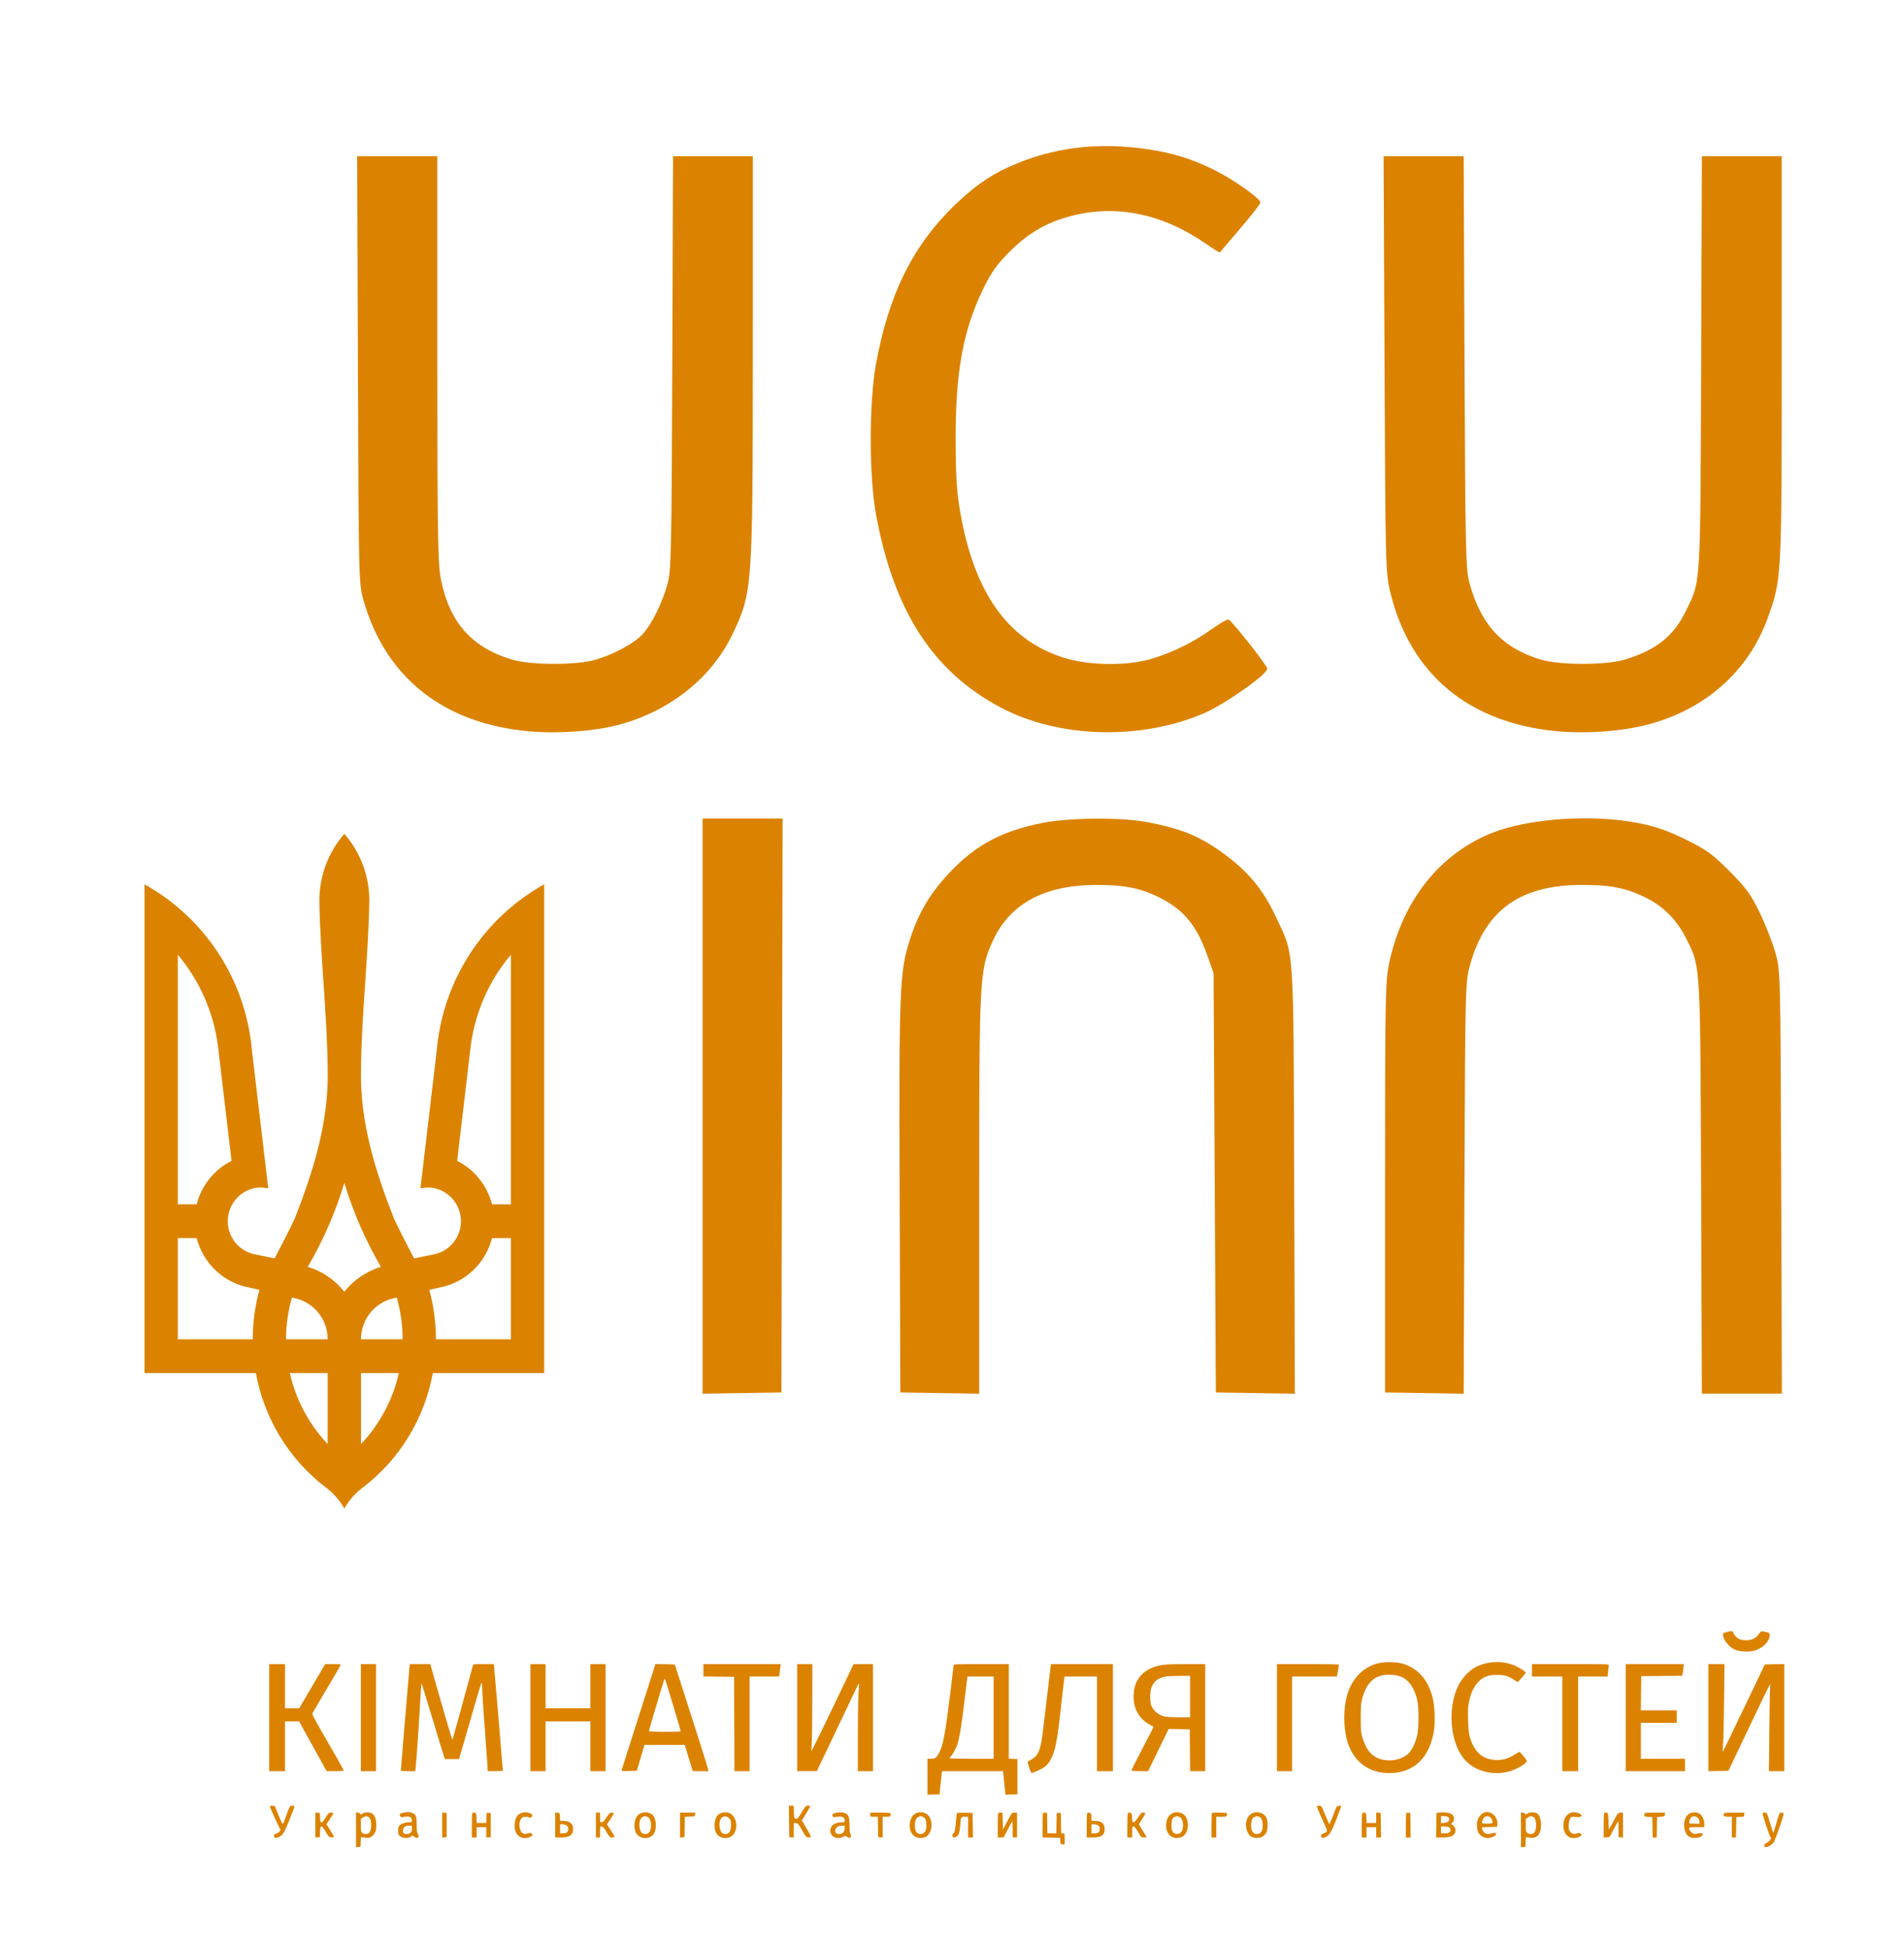 <svg width="596" height="610" viewBox="0 0 596 610" fill="none" xmlns="http://www.w3.org/2000/svg">
<path fill-rule="evenodd" clip-rule="evenodd" d="M542.21 510.633C542.398 510.706 542.552 510.893 542.552 511.049C542.552 511.461 543.587 512.632 544.25 512.969C545.158 513.43 546.689 513.563 547.957 513.291C549.112 513.043 549.966 512.386 550.967 510.977C551.273 510.545 551.357 510.535 552.569 510.787C553.957 511.077 554.1 511.242 553.898 512.321C553.549 514.181 551.603 515.967 549.154 516.673C547.396 517.179 544.587 517.031 543.033 516.35C541.14 515.52 539.315 513.146 539.315 511.513C539.315 511.196 539.692 511.037 541.365 510.652C541.602 510.597 541.813 510.541 541.833 510.527C541.853 510.513 542.023 510.561 542.21 510.633ZM438.227 520.558C442.161 521.383 445.317 523.919 447.098 527.687C448.43 530.506 448.917 532.686 449.061 536.481C449.199 540.142 448.94 542.373 448.055 545.138C446.079 551.306 441.815 554.692 435.649 554.988C428.491 555.331 423.179 551.242 421.482 544.083C420.549 540.146 420.564 534.985 421.521 531.175C422.914 525.625 426.721 521.643 431.662 520.569C433.496 520.17 436.357 520.165 438.227 520.558ZM471.636 520.554C472.447 520.726 473.661 521.118 474.333 521.424C475.81 522.096 477.608 523.287 477.595 523.585C477.591 523.704 477.025 524.42 476.34 525.175L475.093 526.549L473.918 525.796C472.071 524.611 470.877 524.273 468.543 524.272C465.86 524.271 464.428 524.799 462.861 526.369C461.418 527.816 460.417 529.874 459.872 532.518C459.502 534.309 459.455 535.165 459.548 538.398C459.665 542.488 459.912 543.79 461.001 546.09C462.431 549.108 464.716 550.681 467.964 550.884C470.219 551.025 472.12 550.511 474.115 549.218C474.856 548.738 475.538 548.346 475.632 548.346C475.725 548.346 476.313 548.985 476.938 549.767C478.056 551.166 478.068 551.196 477.678 551.638C476.912 552.507 474.709 553.762 472.983 554.314C467.431 556.088 461.189 554.383 458.005 550.223C453.827 544.764 453.134 534.441 456.487 527.605C457.624 525.284 459.996 522.789 462.042 521.758C464.896 520.321 468.441 519.876 471.636 520.554ZM89.22 527.802V534.722H91.437H93.654L96.104 530.559C97.451 528.27 99.279 525.156 100.166 523.639L101.779 520.882H104.238C105.591 520.882 106.698 520.949 106.698 521.032C106.698 521.114 105.887 522.549 104.895 524.221C101.621 529.746 98.133 535.688 97.876 536.179C97.608 536.691 97.437 536.373 105.548 550.426C106.655 552.344 107.561 554.023 107.561 554.157C107.561 554.325 106.733 554.401 104.908 554.401H102.254L99.578 549.589C98.106 546.943 96.168 543.441 95.272 541.807L93.644 538.836L91.432 538.833L89.22 538.831V546.616V554.401H86.739H84.258V537.641V520.882H86.739H89.22V527.802ZM117.702 537.641V554.401H115.328H112.955V537.641V520.882H115.328H117.702V537.641ZM136.256 526.451C138.359 533.894 141.419 544.291 141.542 544.415C141.597 544.47 141.688 544.379 141.745 544.214C141.932 543.663 145.479 530.789 146.713 526.18C147.382 523.683 147.979 521.469 148.042 521.261C148.142 520.922 148.494 520.882 151.361 520.882H154.567L154.695 522.017C154.813 523.064 157.403 553.884 157.403 554.242C157.403 554.329 156.335 554.401 155.03 554.401H152.656L152.654 553.806C152.653 553.479 152.461 550.73 152.228 547.697C151.479 537.977 150.93 529.729 150.93 528.204C150.93 527.388 150.851 526.721 150.754 526.721C150.658 526.721 149.587 530.2 148.375 534.452C147.163 538.704 145.61 544.08 144.924 546.399L143.678 550.616H141.456H139.234L138.058 546.832C137.411 544.751 135.818 539.509 134.518 535.185C133.217 530.86 132.076 527.183 131.98 527.013C131.885 526.842 131.695 529.115 131.558 532.064C131.318 537.211 130.335 551.574 130.092 553.482L129.974 554.401H127.722C126.483 554.401 125.468 554.328 125.466 554.238C125.459 553.887 128.075 522.662 128.184 521.801L128.301 520.882H131.492H134.683L136.256 526.451ZM170.781 527.802V534.722H177.794H184.806V527.802V520.882H187.18H189.553V537.641V554.401H187.18H184.806V546.616V538.831H177.794H170.781V546.616V554.401H168.408H166.034V537.641V520.882H168.408H170.781V527.802ZM213.314 527.478C218.064 542.231 221.486 553.038 221.617 553.698L221.757 554.401H219.298H216.839L216.237 552.4C215.906 551.3 215.345 549.451 214.991 548.292L214.348 546.183L208.046 546.184L201.744 546.185L200.531 550.239L199.317 554.293L196.89 554.354C194.985 554.402 194.486 554.356 194.569 554.138C194.626 553.985 195.326 551.768 196.123 549.211C196.921 546.654 198.626 541.301 199.912 537.317C201.197 533.333 202.906 528.002 203.709 525.472L205.168 520.871L208.197 520.931L211.226 520.99L213.314 527.478ZM244.279 521.693C244.214 522.139 244.099 523.015 244.024 523.639L243.886 524.775H239.268H234.649V539.588V554.401H232.277H229.905L229.849 539.642L229.794 524.883L224.993 524.825L220.192 524.766V522.824V520.882H232.294H244.396L244.279 521.693ZM254.27 532.614C254.263 539.066 254.177 545.172 254.079 546.183C253.981 547.194 253.938 548.061 253.983 548.11C254.075 548.209 259.502 537.059 265.681 524.072L267.199 520.882H270.235H273.272V537.641V554.401H270.898H268.525V543.511C268.525 537.522 268.625 531.379 268.748 529.86C268.872 528.341 268.927 527.052 268.872 526.997C268.817 526.942 268.532 527.416 268.239 528.052C267.719 529.18 265.443 533.959 260.325 544.669C258.932 547.583 257.319 550.963 256.74 552.179L255.686 554.39L252.612 554.395L249.537 554.401V537.641V520.882H251.91H254.284L254.27 532.614ZM315.778 535.685V550.488L317.127 550.552L318.475 550.616V556.131V561.645L316.613 561.707L314.751 561.769L314.627 560.842C314.56 560.332 314.39 558.674 314.249 557.158L313.994 554.401H304.434H294.875L294.757 555.32C294.693 555.825 294.517 557.455 294.367 558.942L294.093 561.645L292.205 561.707L290.317 561.77V556.139V550.508H291.467C292.797 550.508 293.192 550.196 294.062 548.454C295.271 546.032 295.916 542.483 297.542 529.316C298.077 524.975 298.516 521.301 298.516 521.152C298.517 520.941 300.387 520.882 307.147 520.882H315.778V535.685ZM348.359 537.641V554.401H345.878H343.397V539.588V524.775H338.33H333.264L333.161 525.261C333.105 525.529 332.658 529.397 332.168 533.857C330.937 545.067 330.376 547.961 328.885 550.786C328.061 552.347 327.121 553.184 325.175 554.09C322.655 555.263 322.798 555.289 322.27 553.55C322.018 552.717 321.757 551.893 321.69 551.717C321.605 551.497 321.894 551.233 322.63 550.859C324.115 550.105 324.963 549.051 325.477 547.318C326.047 545.399 326.134 544.786 327.53 532.884C328.185 527.294 328.782 522.307 328.855 521.801L328.989 520.882H338.674H348.359V537.641ZM377.272 537.641V554.401H374.902H372.532L372.475 547.859L372.418 541.318L369.116 541.258L365.814 541.198L362.599 547.799L359.384 554.401H356.785C354.901 554.401 354.185 554.329 354.185 554.14C354.185 553.997 355.437 551.491 356.966 548.572C360.27 542.266 361.141 540.535 361.05 540.464C361.012 540.435 360.48 540.141 359.866 539.812C356.644 538.083 354.832 534.927 354.832 531.046C354.832 525.859 357.722 522.424 363.028 521.301C364.54 520.982 365.966 520.91 371.069 520.897L377.272 520.882V537.641ZM419.132 521.059C419.132 521.263 418.739 523.569 418.582 524.288L418.476 524.775H411.468H404.459V539.588V554.401H402.086H399.712V537.641V520.882H409.422C414.762 520.882 419.132 520.961 419.132 521.059ZM503.631 521.261C503.569 521.469 503.453 522.345 503.372 523.207L503.226 524.775H498.615H494.004V539.588V554.401H491.522H489.041V539.588V524.775H484.294H479.547V522.828V520.882H491.645C503.065 520.882 503.736 520.903 503.631 521.261ZM526.923 522.234C526.841 522.977 526.721 523.803 526.657 524.069L526.54 524.552L520.143 524.609L513.747 524.666L513.689 530.019L513.631 535.371H519.245H524.859V537.317V539.263H519.249H513.639V544.886V550.508H520.543H527.448V552.454V554.401H518.17H508.892V537.641V520.882H517.982H527.072L526.923 522.234ZM539.672 532.722C539.597 539.233 539.449 545.388 539.342 546.399C539.235 547.41 539.181 548.274 539.222 548.318C539.262 548.362 540.088 546.756 541.057 544.75C544.042 538.566 548.116 530.07 550.324 525.423L552.43 520.99L555.474 520.93L558.519 520.87V537.636V554.401H556.125H553.731L553.849 541.696C553.914 534.709 554.03 528.554 554.107 528.018C554.198 527.391 554.173 527.122 554.039 527.261C553.838 527.471 550.715 533.906 546.694 542.399C545.624 544.659 543.912 548.259 542.891 550.4L541.033 554.293L537.909 554.352L534.784 554.412V537.647V520.882H537.296H539.808L539.672 532.722ZM432.719 524.405C429.555 525.126 427.588 527.373 426.431 531.586C426.017 533.093 425.954 533.875 425.944 537.641C425.934 541.503 425.985 542.147 426.419 543.653C427.736 548.231 429.867 550.412 433.533 550.933C436.502 551.354 439.726 550.33 441.234 548.485C442.265 547.224 443.199 545.116 443.644 543.048C444.161 540.643 444.162 534.646 443.645 532.235C442.837 528.46 440.927 525.725 438.451 524.796C436.898 524.214 434.33 524.039 432.719 524.405ZM364.786 524.791C361.397 525.459 359.877 527.64 360.049 531.586C360.126 533.354 360.214 533.722 360.781 534.645C361.562 535.917 363.073 536.981 364.549 537.298C365.15 537.428 367.191 537.533 369.084 537.533H372.525V531.046V524.558L369.127 524.582C367.258 524.595 365.305 524.689 364.786 524.791ZM302.732 525.477C302.666 525.864 302.319 528.759 301.96 531.911C301.141 539.102 300.402 543.717 299.732 545.833C299.232 547.411 298.191 549.323 297.534 549.869C297.362 550.012 297.222 550.214 297.222 550.318C297.222 550.423 300.31 550.508 304.127 550.508H311.031V537.641V524.775H306.941H302.852L302.732 525.477ZM206.943 528.829C205.367 534.008 203.146 541.635 203.146 541.868C203.146 542.113 213.069 542.158 213.077 541.912C213.088 541.575 208.211 525.428 208.098 525.426C208.033 525.424 207.513 526.956 206.943 528.829ZM87.16 568.132C87.787 569.679 88.385 570.93 88.49 570.912C88.595 570.895 88.903 570.262 89.174 569.507C90.743 565.13 90.698 565.213 91.519 565.213C92.418 565.213 92.479 564.9 90.687 569.43C88.984 573.736 88.555 574.448 87.349 574.983C86.224 575.482 85.768 575.384 85.768 574.644C85.768 574.231 85.911 574.082 86.413 573.972C86.767 573.894 87.254 573.579 87.495 573.272C87.872 572.791 87.891 572.668 87.632 572.37C87.306 571.995 84.473 565.743 84.473 565.398C84.473 565.282 84.821 565.217 85.247 565.254L86.02 565.321L87.16 568.132ZM248.504 567.213C248.566 569.202 248.569 569.214 249.142 569.281C249.662 569.341 249.838 569.146 250.948 567.28C252.116 565.32 252.217 565.213 252.908 565.213C253.309 565.213 253.637 565.291 253.637 565.385C253.637 565.48 253.049 566.515 252.33 567.684L251.023 569.811L252.438 572.26C253.216 573.607 253.852 574.816 253.852 574.948C253.852 575.091 253.536 575.16 253.065 575.119C252.312 575.055 252.225 574.959 251.058 572.89C249.947 570.922 249.776 570.721 249.148 570.66L248.458 570.592V572.89V575.188L247.757 575.12L247.056 575.052L246.998 570.133L246.939 565.213H247.691H248.442L248.504 567.213ZM414.793 568.035C415.432 569.582 416.025 570.89 416.109 570.943C416.194 570.995 416.74 569.752 417.323 568.18C418.364 565.37 418.394 565.32 419.081 565.254C419.548 565.208 419.779 565.279 419.778 565.47C419.777 565.626 419.112 567.45 418.301 569.522C416.68 573.659 415.95 574.789 414.67 575.144C413.744 575.4 413.522 575.304 413.522 574.651C413.522 574.296 413.718 574.095 414.256 573.9C415.375 573.495 415.58 573.14 415.182 572.297C413.789 569.339 412.227 565.75 412.227 565.507C412.227 565.319 412.479 565.215 412.928 565.218C413.623 565.223 413.641 565.249 414.793 568.035ZM116.537 567.705C117.341 568.214 117.79 569.492 117.789 571.268C117.788 573.03 117.504 573.805 116.519 574.727C116.076 575.142 115.711 575.266 114.935 575.267C114.38 575.268 113.712 575.191 113.45 575.095C112.99 574.927 112.972 574.975 112.911 576.501L112.847 578.08L112.146 578.148L111.445 578.215V572.795V567.376H111.973C112.264 567.376 112.594 567.541 112.708 567.744C112.877 568.047 112.971 568.064 113.244 567.837C114.063 567.156 115.573 567.095 116.537 567.705ZM128.75 567.384C130.16 567.777 130.432 568.377 130.432 571.102C130.432 572.952 130.513 573.61 130.802 574.1C131.15 574.691 131.151 574.749 130.806 575.095C130.46 575.441 130.399 575.434 129.772 574.969C129.14 574.501 129.083 574.494 128.698 574.843C127.752 575.701 125.399 575.376 124.829 574.307C124.538 573.762 124.544 572.221 124.84 571.668C125.173 571.043 126.701 570.413 127.897 570.408C128.881 570.403 128.922 570.378 128.922 569.781C128.922 568.704 128.084 568.373 126.29 568.741C125.604 568.882 125.458 568.84 125.245 568.441C124.926 567.844 125.152 567.63 126.348 567.395C127.678 567.133 127.846 567.133 128.75 567.384ZM166.196 567.729C166.757 568.082 166.777 568.204 166.369 568.744C166.13 569.06 165.982 569.093 165.635 568.906C164.909 568.517 163.723 568.625 163.262 569.12C162.165 570.3 162.477 573.313 163.757 573.897C164.178 574.089 164.513 574.086 165.186 573.884C165.864 573.68 166.136 573.679 166.374 573.876C166.894 574.309 166.72 574.666 165.814 575.029C163.188 576.082 161.065 574.454 161.076 571.396C161.081 570.024 161.572 568.593 162.222 568.054C163.25 567.201 165.113 567.049 166.196 567.729ZM203.852 567.769C204.778 568.317 205.305 569.634 205.301 571.39C205.296 573.19 204.735 574.361 203.582 574.976C201.989 575.825 199.983 575.268 199.104 573.732C198.209 572.167 198.522 569.195 199.695 568.132C200.755 567.17 202.573 567.012 203.852 567.769ZM228.823 567.785C230.624 569.078 231.039 572.176 229.668 574.105C228.339 575.976 225.113 575.685 224.107 573.603C223.286 571.903 223.645 569.008 224.795 568.054C225.886 567.149 227.763 567.024 228.823 567.785ZM264.758 567.635C265.634 568.035 265.935 569.041 265.935 571.558C265.935 572.844 266.029 573.896 266.151 573.971C266.429 574.143 266.432 575.095 266.156 575.266C265.937 575.401 265.056 575.019 264.845 574.697C264.779 574.597 264.342 574.715 263.874 574.96C262.002 575.938 259.894 574.906 259.894 573.011C259.894 571.413 261.288 570.407 263.508 570.404C264.322 570.403 264.425 570.347 264.425 569.904C264.425 568.747 263.516 568.378 261.583 568.75C260.893 568.883 260.771 568.843 260.644 568.442C260.452 567.836 260.697 567.623 261.851 567.388C262.888 567.177 263.953 567.268 264.758 567.635ZM289.994 567.775C292.078 568.957 292.121 573.298 290.064 574.8C289.746 575.031 289.018 575.261 288.445 575.311C285.838 575.536 284.222 573.133 284.91 570.054C285.46 567.589 287.809 566.537 289.994 567.775ZM370.26 567.775C372.344 568.957 372.388 573.298 370.33 574.8C370.012 575.031 369.284 575.261 368.712 575.311C366.105 575.536 364.488 573.133 365.176 570.054C365.726 567.589 368.075 566.537 370.26 567.775ZM395.282 567.778C396.358 568.4 396.8 569.416 396.8 571.268C396.8 573.072 396.413 574.003 395.327 574.813C394.479 575.447 392.444 575.452 391.583 574.823C390.267 573.862 389.678 571.675 390.218 569.754C390.84 567.543 393.248 566.603 395.282 567.778ZM454.131 567.723C455.296 568.327 455.517 569.664 454.594 570.522C454.28 570.813 454.139 571.052 454.28 571.052C454.818 571.052 455.597 572.105 455.597 572.832C455.597 574.48 454.4 575.161 451.499 575.161H449.545L449.604 571.322L449.663 567.484L450.634 567.346C451.875 567.17 453.377 567.332 454.131 567.723ZM466.37 567.371C467.84 567.794 468.911 569.525 468.723 571.177L468.651 571.809L466.211 571.87C463.805 571.93 463.773 571.938 463.914 572.41C464.353 573.887 465.184 574.303 466.843 573.877C467.413 573.731 467.98 573.673 468.103 573.75C468.595 574.055 468.276 574.559 467.324 574.981C465.625 575.734 463.976 575.307 462.875 573.829C462.357 573.134 462.155 571.035 462.486 569.807C462.763 568.781 463.937 567.46 464.704 567.313C465.547 567.151 465.613 567.153 466.37 567.371ZM481.111 567.625C481.85 568.013 482.381 569.474 482.388 571.137C482.398 573.814 481.413 575.265 479.585 575.267C479.03 575.268 478.362 575.191 478.1 575.095C477.64 574.927 477.622 574.975 477.561 576.501L477.497 578.08L476.796 578.148L476.095 578.215V572.795V567.376H476.623C476.914 567.376 477.245 567.541 477.358 567.744C477.527 568.047 477.621 568.064 477.894 567.837C478.663 567.197 480.114 567.101 481.111 567.625ZM494.482 567.724C495.14 568.065 495.21 568.243 494.835 568.619C494.672 568.782 494.124 568.824 493.24 568.741C491.948 568.62 491.878 568.639 491.504 569.211C491.043 569.917 490.85 571.996 491.17 572.825C491.294 573.145 491.652 573.577 491.966 573.783C492.463 574.109 492.663 574.123 493.523 573.893C494.375 573.665 494.556 573.676 494.85 573.976C495.16 574.293 495.146 574.36 494.69 574.735C494.061 575.252 492.945 575.469 491.915 575.276C490.076 574.93 488.982 572.663 489.484 570.24C490.016 567.67 492.228 566.556 494.482 567.724ZM532.011 567.72C532.778 568.113 533.489 569.644 533.489 570.904V571.917H531.116C528.857 571.917 528.742 571.938 528.742 572.366C528.742 572.613 529.039 573.112 529.4 573.474C529.996 574.072 530.143 574.119 530.964 573.98C532.676 573.69 532.95 573.719 532.95 574.187C532.95 575.312 529.86 575.747 528.572 574.804C527.324 573.89 526.788 571.433 527.419 569.519C528.069 567.544 530.107 566.746 532.011 567.72ZM100.18 568.943C100.266 570.896 100.708 570.925 101.851 569.051C102.305 568.308 102.78 567.628 102.907 567.541C103.257 567.299 104.324 567.345 104.324 567.602C104.324 567.726 103.843 568.542 103.256 569.414L102.188 571.001L103.364 572.878C104.011 573.91 104.54 574.852 104.54 574.971C104.54 575.09 104.18 575.156 103.739 575.119C102.99 575.057 102.875 574.944 101.959 573.381C100.639 571.129 100.264 571.128 100.18 573.376L100.117 575.052L99.415 575.12L98.714 575.188V571.268V567.348L99.415 567.416L100.117 567.484L100.18 568.943ZM139.818 571.268V575.052L139.117 575.12L138.416 575.188V571.268V567.348L139.117 567.416L139.818 567.484V571.268ZM149.16 569.051L149.223 570.619H150.715H152.206L152.269 569.051L152.333 567.484H152.98H153.627V571.268V575.052L152.926 575.12L152.225 575.188V573.552V571.917H150.715H149.204V573.539V575.161H148.449H147.694V571.412C147.694 569.351 147.763 567.595 147.848 567.51C147.932 567.425 148.248 567.384 148.549 567.42C149.072 567.481 149.099 567.554 149.16 569.051ZM175.269 568.727L175.334 569.971H176.413C178.29 569.971 179.412 570.882 179.412 572.408C179.412 574.367 178.298 575.161 175.549 575.161H173.802V571.254V567.348L174.503 567.416C175.196 567.483 175.205 567.498 175.269 568.727ZM187.827 568.889C187.827 570.338 187.849 570.403 188.339 570.403C188.734 570.403 189.067 570.069 189.795 568.943C190.605 567.692 190.84 567.474 191.441 567.416C191.851 567.376 192.142 567.448 192.142 567.588C192.142 567.72 191.656 568.549 191.063 569.431L189.983 571.034L191.17 572.86C191.824 573.865 192.358 574.793 192.358 574.923C192.358 575.054 192.024 575.161 191.615 575.161C190.916 575.161 190.81 575.058 189.837 573.431C189.032 572.084 188.694 571.701 188.315 571.701C187.849 571.701 187.827 571.778 187.827 573.431V575.161H187.18H186.532V571.268V567.376H187.18H187.827V568.889ZM217.563 567.97C217.497 568.551 217.458 568.566 215.936 568.628L214.378 568.692L214.318 571.872L214.259 575.052L213.557 575.12L212.856 575.188V571.282V567.376H215.244H217.632L217.563 567.97ZM278.775 567.594C278.849 567.714 278.848 568.006 278.773 568.243C278.659 568.603 278.446 568.673 277.465 568.673H276.292V571.93V575.188L275.591 575.12L274.89 575.052L274.83 571.863L274.771 568.673H273.589C272.421 568.673 272.408 568.666 272.408 568.024V567.376H275.524C277.387 567.376 278.695 567.463 278.775 567.594ZM304.509 571.322L304.568 575.161H303.808H303.048V571.917V568.673H301.986C300.764 568.673 300.805 568.589 300.558 571.592C300.479 572.544 300.284 573.638 300.124 574.025C299.813 574.776 298.975 575.3 298.422 575.088C297.983 574.919 297.988 574.155 298.43 573.907C298.837 573.679 299.063 572.569 299.274 569.754C299.359 568.624 299.474 567.624 299.529 567.531C299.584 567.438 300.714 567.389 302.04 567.423L304.45 567.484L304.509 571.322ZM313.883 570.025L313.944 572.674L315.205 570.295C315.899 568.987 316.566 567.795 316.688 567.646C316.81 567.497 317.238 567.376 317.638 567.376H318.367V571.282V575.188L317.666 575.12L316.965 575.052L316.97 572.529C316.973 571.141 316.924 570.038 316.862 570.079C316.8 570.119 316.166 571.277 315.454 572.653L314.16 575.153L313.243 575.157L312.326 575.161V571.412C312.326 569.351 312.391 567.599 312.47 567.52C312.549 567.44 312.886 567.376 313.218 567.376H313.823L313.883 570.025ZM327.813 570.673L327.873 573.863H329.264H330.655L330.714 570.673L330.774 567.484H331.421H332.069L332.128 570.673L332.188 573.863H332.722C333.245 573.863 333.255 573.897 333.255 575.593V577.323H332.62C332.015 577.323 331.981 577.274 331.919 576.296L331.853 575.269L329.102 575.208L326.351 575.148V571.406C326.351 569.348 326.42 567.595 326.505 567.51C326.589 567.425 326.905 567.384 327.206 567.42L327.753 567.484L327.813 570.673ZM341.627 568.727L341.692 569.971H342.781C344.84 569.971 345.77 570.799 345.77 572.636C345.77 574.463 344.73 575.161 342.005 575.161H340.16V571.412C340.16 569.351 340.229 567.595 340.314 567.51C340.398 567.425 340.714 567.384 341.015 567.42C341.522 567.479 341.568 567.577 341.627 568.727ZM354.357 568.943C354.413 570.227 354.471 570.403 354.844 570.403C355.131 570.403 355.576 569.919 356.235 568.889C357.081 567.566 357.285 567.376 357.852 567.376C358.23 567.376 358.5 567.489 358.5 567.648C358.5 567.798 358.064 568.574 357.529 569.371C356.995 570.169 356.559 570.919 356.559 571.038C356.559 571.156 357.093 572.083 357.745 573.097C358.398 574.111 358.932 574.99 358.932 575.05C358.932 575.111 358.553 575.161 358.089 575.161C357.264 575.161 357.226 575.125 356.235 573.431C355.532 572.228 355.098 571.701 354.812 571.701C354.442 571.701 354.401 571.874 354.401 573.431V575.161H353.646H352.89V571.412C352.89 569.351 352.96 567.595 353.044 567.51C353.129 567.425 353.444 567.384 353.746 567.42C354.264 567.48 354.296 567.561 354.357 568.943ZM384.046 567.554C384.107 567.653 384.101 567.945 384.033 568.203C383.922 568.632 383.772 568.673 382.318 568.673H380.725V571.917V575.161H379.97H379.214V571.412C379.214 569.351 379.279 567.599 379.358 567.52C379.567 567.31 383.915 567.342 384.046 567.554ZM427.718 569.051L427.781 570.619H429.282H430.783V568.984V567.348L431.484 567.416L432.186 567.484L432.245 571.322L432.303 575.161H431.543H430.783V573.539V571.917H429.273H427.762V573.539V575.161H427.007H426.252V571.412C426.252 569.351 426.321 567.595 426.406 567.51C426.49 567.425 426.806 567.384 427.107 567.42C427.63 567.481 427.657 567.554 427.718 569.051ZM441.523 571.322L441.582 575.161H440.821H440.061V571.412C440.061 569.351 440.131 567.595 440.215 567.51C440.299 567.425 440.615 567.384 440.916 567.42L441.464 567.484L441.523 571.322ZM503.497 570.079L503.605 572.674L504.174 571.701C504.486 571.165 505.117 569.998 505.576 569.106C506.37 567.563 506.45 567.48 507.219 567.417L508.029 567.349V571.269V575.188L507.327 575.12L506.626 575.052L506.643 572.505C506.653 571.104 506.586 570.033 506.494 570.126C506.403 570.219 505.764 571.365 505.075 572.674L503.821 575.052L502.904 575.119L501.987 575.185V571.425C501.987 569.356 502.056 567.595 502.141 567.51C502.225 567.425 502.541 567.384 502.842 567.42C503.387 567.483 503.39 567.494 503.497 570.079ZM521.151 567.97C521.087 568.523 520.999 568.573 519.896 568.673L518.709 568.781L518.649 571.971L518.59 575.161H517.954H517.318L517.259 571.971L517.199 568.781L515.958 568.716C514.829 568.657 514.717 568.607 514.717 568.158C514.717 567.886 514.782 567.599 514.861 567.52C514.94 567.44 516.403 567.376 518.112 567.376H521.219L521.151 567.97ZM546.004 568.014C546.004 568.638 545.979 568.653 544.763 568.716L543.523 568.781L543.463 571.971L543.403 575.161H542.762H542.12V571.917V568.673H540.927C539.696 568.673 539.338 568.409 539.609 567.7C539.712 567.432 540.281 567.376 542.869 567.376H546.004V568.014ZM553.072 567.646C553.19 567.795 553.663 569.205 554.123 570.781C554.582 572.356 555.007 573.645 555.066 573.646C555.126 573.646 555.351 573.038 555.566 572.295C557.011 567.311 556.983 567.376 557.669 567.376C558.176 567.376 558.303 567.47 558.303 567.845C558.303 568.511 555.783 575.754 555.251 576.617C554.788 577.368 553.457 578.188 552.702 578.188C551.925 578.188 552.136 577.247 553.006 576.831C553.842 576.431 554.623 575.425 554.273 575.196C553.983 575.006 551.593 567.801 551.741 567.561C551.914 567.281 552.826 567.339 553.072 567.646ZM113.656 568.887L112.955 569.316V571.361C112.955 573.229 112.996 573.435 113.435 573.743C113.936 574.095 114.619 574.172 115.211 573.945C115.802 573.718 116.191 572.654 116.191 571.268C116.191 569.757 115.784 568.788 115.067 568.595C114.396 568.415 114.445 568.405 113.656 568.887ZM201.27 568.671C200.471 569.001 200.069 570.078 200.166 571.619C200.272 573.287 200.862 574.079 201.997 574.079C203.339 574.079 203.958 572.84 203.742 570.589C203.591 569.008 202.5 568.162 201.27 568.671ZM226.234 568.731C224.646 569.55 224.983 573.795 226.655 574.043C228.139 574.263 228.823 573.361 228.823 571.183C228.823 570.032 228.735 569.68 228.338 569.234C227.734 568.557 226.939 568.367 226.234 568.731ZM287.579 568.675C286.755 569.008 286.38 569.852 286.38 571.376C286.38 572.958 286.769 573.776 287.623 573.991C289.075 574.357 289.976 573.408 289.985 571.504C289.993 569.813 289.766 569.167 289.03 568.785C288.316 568.415 288.238 568.409 287.579 568.675ZM367.756 568.698C367.446 568.811 367.082 569.149 366.947 569.448C366.618 570.171 366.637 572.537 366.977 573.211C367.504 574.255 369.181 574.343 369.824 573.359C370.697 572.024 370.386 569.35 369.292 568.783C368.582 568.415 368.532 568.412 367.756 568.698ZM392.786 568.697C391.989 568.991 391.621 569.833 391.621 571.364C391.621 573.398 392.496 574.367 393.992 573.991C394.795 573.789 395.219 572.966 395.251 571.545C395.285 570.038 394.908 569.031 394.185 568.701C393.571 568.42 393.539 568.42 392.786 568.697ZM451.066 569.566V570.676L452.036 570.566C453.193 570.435 453.655 570.102 453.655 569.398C453.655 568.8 452.98 568.457 451.807 568.457H451.066V569.566ZM464.8 568.702C464.345 568.967 463.719 570.32 463.91 570.629C464.081 570.906 466.971 570.894 467.143 570.615C467.402 570.194 466.792 568.869 466.242 568.66C465.571 568.404 465.298 568.412 464.8 568.702ZM478.306 568.887L477.605 569.316V571.361C477.605 573.229 477.647 573.435 478.085 573.743C478.586 574.095 479.269 574.172 479.861 573.945C480.431 573.726 480.842 572.667 480.842 571.419C480.842 569.878 480.486 568.907 479.83 568.658C479.13 568.391 479.115 568.393 478.306 568.887ZM529.764 568.602C529.326 568.722 528.742 569.743 528.742 570.392C528.742 570.8 528.873 570.836 530.361 570.836H531.979V570.211C531.979 569.102 530.875 568.3 529.764 568.602ZM175.312 572.457V573.863H176.25C177.332 573.863 177.901 573.391 177.901 572.494C177.901 571.637 177.201 571.052 176.175 571.052H175.312V572.457ZM341.67 572.457V573.863H342.626C343.784 573.863 344.26 573.453 344.26 572.454C344.26 571.549 343.631 571.052 342.485 571.052H341.67V572.457ZM126.548 571.917C126.069 572.397 125.976 573.419 126.376 573.82C126.74 574.185 127.873 574.142 128.442 573.743C128.815 573.481 128.922 573.193 128.922 572.445V571.484H127.951C127.268 571.484 126.852 571.613 126.548 571.917ZM261.934 572.015C260.98 572.971 261.374 574.079 262.669 574.079C263.744 574.079 264.425 573.383 264.425 572.281V571.484H263.444C262.691 571.484 262.341 571.607 261.934 572.015ZM451.066 572.782V573.863H452.237C453.475 573.863 454.086 573.512 454.086 572.8C454.086 572.111 453.375 571.701 452.181 571.701H451.066V572.782Z" fill="#db8300"/>
<path d="M107.789 261.001C102.931 266.586 99.969 273.897 99.969 281.921C100.256 299.537 102.391 317.116 102.577 334.727C102.962 351.141 98.102 366.555 92.192 381.593C90.222 385.75 88.093 389.815 85.96 393.888L79.689 392.607C74.045 391.463 70.375 385.907 71.502 380.193C72.487 375.188 76.835 371.718 81.683 371.69L83.965 371.941L78.874 328.866C77.21 309.689 67.444 292.865 53.054 281.919C50.58 280.035 47.96 278.317 45.233 276.8V429.782H80.096C82.704 444.116 90.491 456.604 101.437 465.18C104.043 466.996 106.222 469.399 107.789 472.193C109.359 469.399 111.537 466.996 114.143 465.18C125.089 456.607 132.877 444.115 135.484 429.782H170.341V276.806C167.62 278.321 164.998 280.04 162.525 281.925C148.139 292.871 138.368 309.694 136.702 328.873L131.612 371.948L133.894 371.697C138.743 371.724 143.088 375.194 144.078 380.2C145.206 385.913 141.536 391.469 135.892 392.613L129.618 393.894C127.487 389.819 125.359 385.756 123.386 381.6C117.477 366.562 112.615 351.148 112.999 334.733C113.185 317.12 115.32 299.542 115.607 281.927C115.61 273.899 112.65 266.587 107.79 261.001H107.789ZM55.659 298.835C62.404 306.858 66.933 316.853 68.284 327.836L72.479 363.361C67.137 366.052 63.089 370.995 61.564 376.973H55.661V298.834L55.659 298.835ZM159.916 298.835V376.975H154.016C152.491 370.999 148.441 366.053 143.1 363.362L147.296 327.837C148.642 316.854 153.174 306.857 159.916 298.834V298.835ZM107.789 370.254C110.592 379.53 114.446 388.342 119.233 396.534C114.679 397.935 110.712 400.664 107.789 404.329C104.869 400.664 100.902 397.935 96.346 396.534C101.135 388.345 104.989 379.533 107.789 370.254ZM55.659 387.539H61.561C63.426 394.83 69.04 400.587 76.184 402.597L81.195 403.751C79.852 408.68 79.117 413.869 79.117 419.223H55.659L55.659 387.539ZM154.017 387.539H159.917V419.22H136.459C136.459 413.869 135.725 408.68 134.381 403.749L139.392 402.595C146.535 400.589 152.156 394.83 154.017 387.539L154.017 387.539ZM91.373 406.186C97.698 407.096 102.574 412.567 102.574 419.222L89.541 419.222C89.541 414.695 90.204 410.333 91.373 406.186L91.373 406.186ZM124.202 406.186C125.373 410.333 126.034 414.696 126.034 419.222H112.999C113.001 412.567 117.877 407.097 124.201 406.186H124.202ZM90.722 429.786H102.574V452.022C96.824 445.93 92.645 438.283 90.722 429.786ZM113.001 429.786H124.852C122.934 438.282 118.755 445.929 113.001 452.022V429.786Z" fill="#db8300"/>
<path fill-rule="evenodd" clip-rule="evenodd" d="M362.253 47.206C369.2 48.443 375.853 50.815 382.25 54.337C387.893 57.444 394.548 62.329 394.548 63.364C394.548 63.793 391.742 67.414 388.314 71.41C384.885 75.406 381.991 78.807 381.882 78.966C381.773 79.125 379.828 77.956 377.56 76.367C364.184 67.002 349.621 63.941 335.573 67.541C327.716 69.555 322.003 72.839 316.065 78.753C311.997 82.806 310.27 85.245 307.688 90.591C301.431 103.539 299.076 116.558 299.139 137.849C299.173 149.423 299.497 154.307 300.661 160.802C305.112 185.635 315.373 200.101 332.529 205.73C340.694 208.409 352.975 208.564 360.886 206.089C367.553 204.003 373.551 201.015 379.362 196.884C381.834 195.127 384.175 193.795 384.564 193.925C385.587 194.267 396.687 208.345 396.691 209.307C396.699 211.085 383.382 220.463 376.877 223.261C356.974 231.822 331.315 231.077 313.144 221.409C291.912 210.113 279.679 191.089 274.174 160.8C272.024 148.975 272.027 126.005 274.18 114.1C278.235 91.678 286.082 76.136 299.852 63.255C306.216 57.303 311.129 54.096 318.46 51.107C331.957 45.605 346.148 44.341 362.253 47.206ZM136.902 112.417C136.902 167.441 137.053 176.661 138.032 181.451C140.776 194.889 147.625 202.615 160.183 206.438C166.151 208.254 180.638 208.256 186.642 206.44C192.586 204.643 198.813 201.2 201.344 198.311C204.138 195.122 207.242 188.83 208.881 183.035C210.109 178.693 210.217 173.933 210.441 113.642L210.681 48.911H223.174H235.666L235.652 111.49C235.635 184.002 235.53 185.445 229.318 198.455C222.832 212.037 210.008 222.357 194.157 226.75C186.54 228.861 175 229.741 165.708 228.919C138.979 226.553 120.799 212.234 113.827 188.055C112.294 182.738 112.273 181.908 112.04 115.793L111.805 48.911H124.353H136.902V112.417ZM458.431 113.283C458.668 170.903 458.823 178.131 459.905 182.191C463.438 195.446 470.217 202.813 482.219 206.44C488.218 208.254 502.711 208.254 508.668 206.44C518.422 203.471 523.877 199.143 527.645 191.381C532.47 181.44 532.243 185.078 532.502 113.642L532.738 48.911H545.231H557.723V111.934C557.723 181.264 557.72 181.326 553.335 193.472C547.317 210.138 533.663 222.212 515.585 226.854C507.563 228.913 496.786 229.716 487.819 228.923C459.934 226.456 441.422 211.122 435.186 185.326C433.721 179.27 433.67 177.213 433.389 114L433.1 48.911H445.633H458.166L458.431 113.283ZM244.794 346.028L244.612 435.862L232.267 436.059L219.921 436.255V346.224V256.193H232.449H244.976L244.794 346.028ZM358.864 257.302C370.187 259.4 376.142 261.936 384.28 268.125C391.079 273.296 395.547 278.839 399.232 286.676C405.245 299.467 404.861 294.069 405.107 369.355L405.325 436.255L392.959 436.059L380.592 435.862L380.234 370.235L379.876 304.607L377.909 299.035C374.492 289.359 370.182 284.318 362.069 280.514C356.444 277.876 351.659 276.99 343.1 277.004C326.865 277.029 316.03 282.919 310.749 294.592C306.615 303.728 306.519 305.542 306.519 373.932V436.255L294.173 436.059L281.828 435.862L281.615 374.538C281.383 308.184 281.561 303.972 285.042 293.455C287.769 285.216 291.367 279.289 297.608 272.756C305.559 264.432 313.678 260.121 326.103 257.627C334.581 255.924 350.575 255.766 358.864 257.302ZM512.881 257.637C518.248 258.703 522.114 260.046 527.657 262.771C534.099 265.938 536.042 267.342 541.348 272.659C546.513 277.835 548.074 279.973 550.822 285.635C552.632 289.364 554.837 294.996 555.723 298.152C557.331 303.885 557.333 303.949 557.556 370.055L557.779 436.221H545.255H532.731L532.487 371.49C532.219 300.065 532.394 302.879 527.631 293.424C524.761 287.725 520.372 283.418 514.709 280.742C508.645 277.876 504.053 276.993 495.216 276.993C475.959 276.993 465 284.781 460.22 301.864C458.666 307.419 458.648 308.127 458.411 371.865L458.172 436.255L445.863 436.058L433.552 435.862V371.669C433.552 312.233 433.649 307.024 434.858 301.379C439.003 282.033 450.457 267.468 466.737 260.838C478.237 256.155 498.382 254.757 512.881 257.637Z" fill="#db8300"/>
</svg>